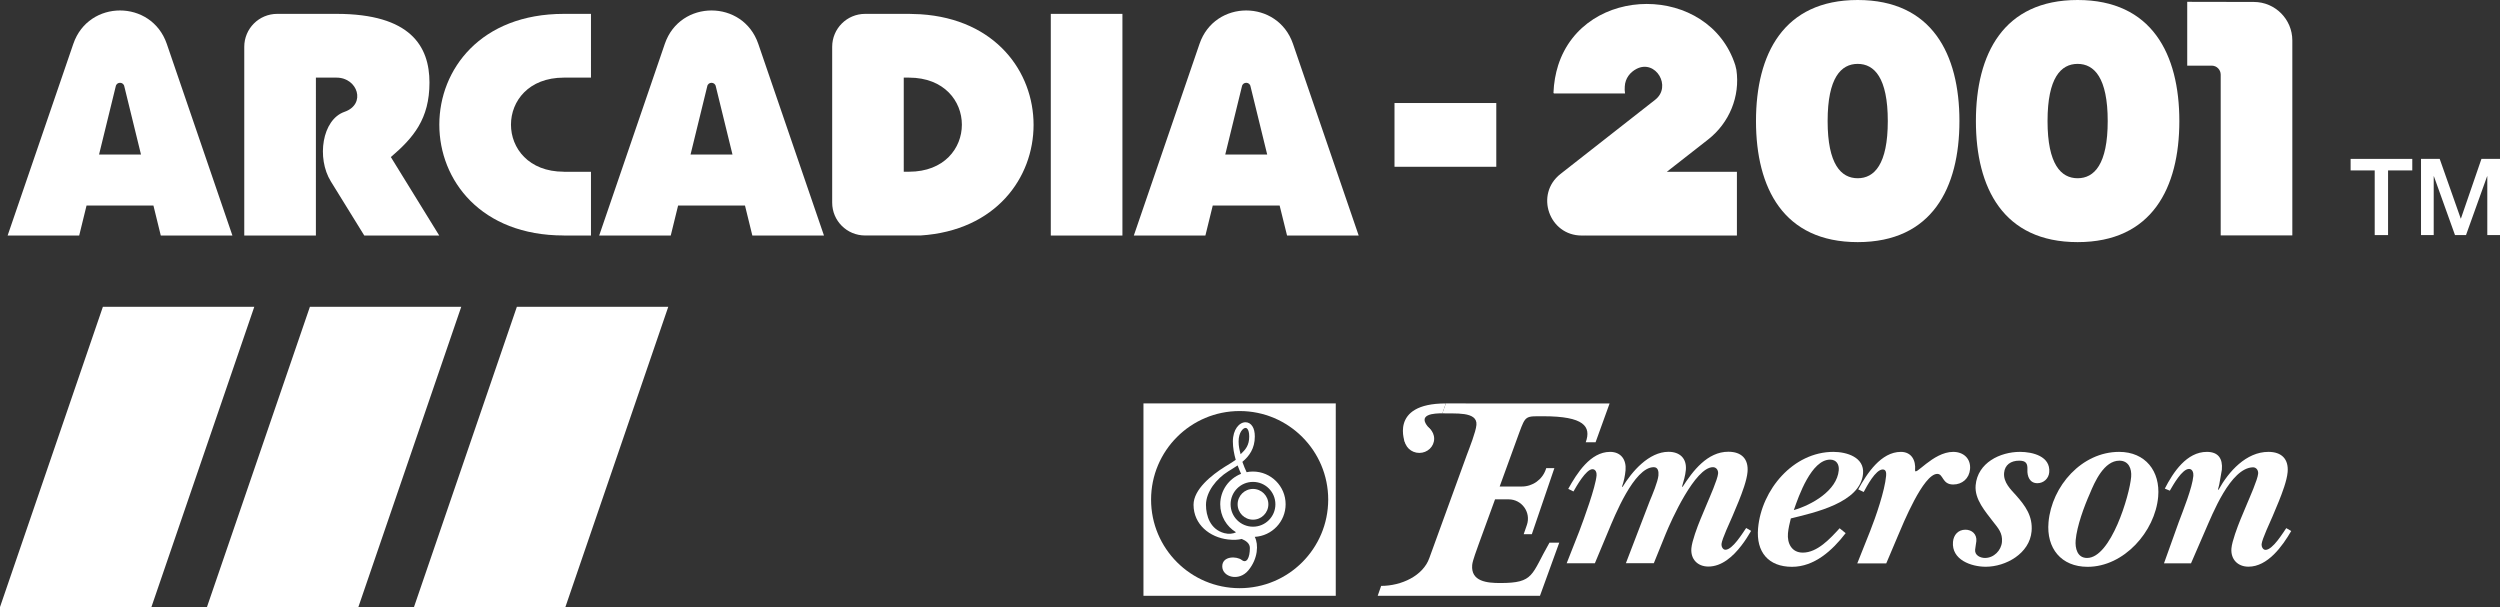 <?xml version="1.0" encoding="utf-8"?>
<!-- Generator: Adobe Illustrator 26.0.1, SVG Export Plug-In . SVG Version: 6.00 Build 0)  -->
<svg version="1.1" id="Layer_1" xmlns="http://www.w3.org/2000/svg" xmlns:xlink="http://www.w3.org/1999/xlink" x="0px" y="0px"
	 viewBox="0 0 3839 932.2" style="enable-background:new 0 0 3839 932.2;" xml:space="preserve">
<rect x="0" y="0" width="3839" height="932.2" fill="#333333" stroke="none"/>
<style type="text/css">
	.st0{fill:#FFFFFF;}
	.st1{fill:#C70A11;}
	.st2{fill:#2FBB37;}
	.st3{fill:#1E35A0;}
</style>
<g>
	<g>
		<g>
			<path class="st0" d="M600.2,241.2c34.7-29.7,59.3-58.5,59.3-114.4c0-55.5-28.8-105.5-142.7-105.5l0,0h-31.7l0,0h-59.4
				c-28,0-50.6,22.6-50.6,50.6v289.8h110V119.2h31.7l0,0c32.6,0,45.8,40.8,12.3,52.5c-34.7,12-43.1,71.2-21.1,106.8l51.4,83.2h115.1
				L600.2,241.2z"/>
		</g>
		<g>
			<rect x="1613.6" y="21.3" class="st0" width="110" height="340.4"/>
		</g>
		<g>
			<path class="st0" d="M2623,214.2c32.5-25.4,49.4-66.2,43.4-107c-0.6-3-1.2-5.4-1.7-7.1c-40.3-125.4-231.7-125.4-272,0.2
				c-4,12.7-6.6,26.7-7.2,42.1c0,0.6,0.5,1.1,1,1.1h108.9c-0.6-3.7-0.7-7.2-0.4-10.7c0.6-12.6,8.3-22,18.2-27.1
				c29.3-14.9,54.4,27.2,28.5,47.5l-145.5,114c-39.5,31-17.6,94.5,32.6,94.5h5.4c0.2,0,0.4-0.1,0.6-0.2l-0.1,0.2h232.5v-97.9h-107.6
				L2623,214.2z"/>
		</g>
		<g>
			<rect x="2141.4" y="158.2" class="st0" width="156.3" height="97.9"/>
		</g>
		<g>
			<path class="st0" d="M3358.7,2.8v98h37.6c7.7,0,13.8,6.2,13.8,13.8v246.9h110V62.1c0-32.6-26.5-59.1-59.1-59.1L3358.7,2.8
				L3358.7,2.8z"/>
		</g>
		<g>
			<path class="st0" d="M1413.6,21.9l-17.5-0.6h-0.1l0,0h-8.1l0,0h-59.4c-28,0-50.6,22.6-50.6,50.6v239.2c0,28,22.6,50.5,50.6,50.5
				h85.2C1645,346.6,1645,36.9,1413.6,21.9z M1395.9,263.7L1395.9,263.7h-8.1V119.2h8.1C1504.1,119.3,1504.1,263.7,1395.9,263.7z"/>
		</g>
		<g>
			<path class="st0" d="M865.8,119.2h41.7V21.3h-41.7c-254.9,0-254.9,340.4,0,340.3v0.1h41.7v-97.9h-41.7c0,0,0-0.1,0-0.1
				C757.6,263.6,757.6,119.2,865.8,119.2z"/>
		</g>
		<g>
			<path class="st0" d="M246.9,361.7h110L256.1,67.3C232.6-1,136-1,112.6,67.3L11.7,361.7h109.9l11.3-46.1h102.7L246.9,361.7z
				 M152.1,237.3l25.6-104.6c1.3-7.4,11.9-7.4,13.2,0l25.6,104.6H152.1z"/>
		</g>
		<g>
			<path class="st0" d="M1155.3,361.7h110L1164.4,67.3C1141-1,1044.3-1,1020.9,67.3L920.1,361.7H1030l11.3-46.1H1144L1155.3,361.7z
				 M1060.4,237.3l25.6-104.6c1.3-7.4,11.9-7.4,13.2,0l25.6,104.6H1060.4z"/>
		</g>
		<g>
			<path class="st0" d="M1976.4,361.7h110L1985.5,67.3C1962-1,1865.4-1,1842,67.3l-100.9,294.4h109.9l11.3-46.1h102.7L1976.4,361.7z
				 M1881.5,237.3l25.6-104.6c1.3-7.4,11.9-7.4,13.2,0l25.6,104.6H1881.5z"/>
		</g>
		<g>
			<path class="st0" d="M2852.7,0c-114.1,0-156.2,83.2-156.2,185.9s42.1,185.9,156.2,185.9c114.1,0,156.2-83.2,156.2-185.9
				S2966.8,0,2852.7,0z M2852.7,273.7c-25.5,0-46.2-21.3-46.2-87.8s20.6-87.8,46.2-87.8c25.5,0,46.2,21.3,46.2,87.8
				S2878.2,273.7,2852.7,273.7z"/>
		</g>
		<g>
			<path class="st0" d="M3190.4,0c-114.1,0-156.2,83.2-156.2,185.9s42.1,185.9,156.2,185.9s156.2-83.2,156.2-185.9
				S3304.4,0,3190.4,0z M3190.4,273.7c-25.5,0-46.2-21.3-46.2-87.8s20.6-87.8,46.2-87.8c25.5,0,46.2,21.3,46.2,87.8
				S3215.9,273.7,3190.4,273.7z"/>
		</g>
	</g>
	<g>
		<g>
			<g>
				<path class="st0" d="M2220.3,619.5l-5.4,15.2c18.2,0.9,54.2-3.6,52.3,17.8c-0.9,10.7-10.7,35.3-14.7,46l-57.6,158.4
					c-9.5,27.2-42.8,42.8-74,42.8l-5.3,15.2c1,0,249.1,0,249.2,0l29.6-81.6h-15c-28.4,49.5-23,62-75.6,62
					c-20.1,0-45.3-2.2-43.1-27.7c0.6-7.1,7.5-24.5,9.9-31.7l25.2-69.1h20.8c20.4,0,34.7,20,28.1,39.3l-4.9,14.2h12.5l34.6-101.4
					h-12.5l-0.6,1.8c-5.4,15.8-20.2,26.4-36.9,26.4h-34l30-82.5c9.9-26.8,9.8-25.4,37-25.4c62.6,0,73.9,15.7,65.2,39.9h15.1
					l21.5-59.5C2471.6,619.5,2220.3,619.5,2220.3,619.5z"/>
			</g>
			<g>
				<path class="st0" d="M2425.1,815.9c7.2-19.1,25-67.6,26.6-85.9c0.3-4-1.2-9.5-6.3-9.5c-9.9,0-24.6,26.2-29.2,34.2l-8-4
					c13.2-23.8,34-56.8,64.2-56.8c16.7,0,25.2,11.9,23.8,28.2c-0.8,8.7-2.7,17.5-5.4,25l0.7,0.8c14.4-23.8,40.5-54.1,70.7-54.1
					c17.1,0,28.1,9.9,26.6,27.8c-0.8,8.7-3.5,17.5-5.8,25.4l0.7,0.8c15.7-24.6,38.1-54.1,70.3-54.1c20.3,0,31.2,11.1,29.5,31
					c-1.1,13.1-8.4,32.2-13.5,44.9l-9.6,23c-3.5,8.3-16.2,35-16.9,42.9c-0.3,3.6,2,8.7,6,8.7c5.5,0,12.1-6.3,17.9-13.6
					c6-7.5,11.3-15.9,14-19.8l7.6,4.4c-4.1,7.1-9,14.9-14.7,22.3c-13.1,17.2-30.4,32.5-50.9,32.5c-16.7,0-27.6-11.5-26.1-28.2
					c1-11.1,9.2-33,13.8-44.1l10-23.9c4.1-9.9,16.4-37.4,17.2-46.5c0.5-5.2-2.7-9.9-7.9-9.9c-27.4,0-64,81.5-72.6,102.6l-18.2,44.9
					h-42.9l36.6-95.4c4-9.5,12.5-29.8,13.4-39.4c0.5-6-0.5-12.7-7.2-12.7c-30.2,0-60.3,75.5-69.8,98.2l-20.6,49.3h-43.3
					L2425.1,815.9z"/>
			</g>
			<g>
				<path class="st0" d="M2834.2,818.7c-20.7,27-48.3,51.7-82.4,51.7c-36.2,0-55.3-22.7-52.1-59.2c5.2-59.2,54-117.3,115.6-117.3
					c20.7,0,47.8,8.3,45.6,33.4c-3.9,44.9-75.6,60-110.9,68.8c-1.9,7.6-3.7,15.1-4.4,22.7c-1.4,15.5,5.7,29.8,22.8,29.8
					c22.3,0,42-21.5,56.5-37.4L2834.2,818.7z M2823.6,722.1c0.8-9.1-3.7-16.3-13.3-16.3c-28.6,0-48.2,55.6-55.7,77.5
					C2782,775.4,2820.9,753.5,2823.6,722.1z"/>
			</g>
			<g>
				<path class="st0" d="M2896.5,865.2H2852l19.8-49.7c8.7-21.9,22.5-62,24.5-84.7c0.4-4.4,0.1-9.9-5.1-9.9
					c-11.1,0-24.5,25.8-29.3,34.6l-8.4-4c13.3-24.2,34.9-57.6,65.5-57.6c16.3,0,23.1,13.1,21.8,27.8c-1,11.5,27.1-27.8,58.5-27.8
					c15.9,0,27.3,10.3,25.9,26.6c-1.3,14.3-12,23.5-25.9,23.5c-17.1,0-14.9-16.3-24.4-16.3c-21.5,0-52.8,77.1-60.4,95L2896.5,865.2z
					"/>
			</g>
			<g>
				<path class="st0" d="M3033.8,745.2c3-34.6,37.5-51.3,68.1-51.3c19.5,0,47.1,6.8,44.9,31.4c-0.8,9.5-8.6,16.7-18.2,16.7
					c-11.9,0-15.8-10.7-15.3-20.7c0.4-9.5-2-13.9-12.7-13.9c-12.7,0-22,6.4-23.1,18.7c-1.3,14.7,10.1,25.4,18.4,34.6
					c14.1,15.9,25.8,31.8,23.8,55.2c-3,34.2-39.7,54.4-70.4,54.4c-22.3,0-52.7-10.7-50.3-38.2c0.9-10.7,8-18.7,19.1-18.7
					c9.9,0,17.7,6.8,16.8,17.5l-1,6.8l-0.9,6.4c-0.8,8.7,8,12.7,15.2,12.7c13.5,0,24.9-11.5,26-24.6c1.2-13.5-5.7-21.1-13.2-30.6
					C3049,785.7,3031.9,767,3033.8,745.2z"/>
			</g>
			<g>
				<path class="st0" d="M3145.7,802c4.9-55.7,51.2-108.1,108.4-108.1c40.5,0,63.4,29.8,60,68.8c-4.7,53.7-52.7,107.7-108.4,107.7
					C3165.1,870.4,3142.2,841.8,3145.7,802z M3209.2,757.9c-8.9,19.9-19.9,50.1-21.8,71.5c-1.1,12.3,2.4,27.4,17.5,27.4
					c36.6,0,65.3-96.2,67.7-124.4c1.1-12.7-3.8-25-18.1-25C3231.1,707.4,3216.7,739.6,3209.2,757.9z"/>
			</g>
			<g>
				<path class="st0" d="M3345.6,802c6.7-17.9,21-53.3,22.5-71.2c0.4-4.4-1.1-10.7-6.6-10.7c-10.7,0-24.4,24.6-29.5,33.4l-7.7-3.2
					c13-25.4,33.6-56.4,64.6-56.4c17.5,0,24.5,10.3,23,27.4l-4,22.7l-1.9,7.5l0.7,0.8c15.6-28.2,42.5-58.4,76.7-58.4
					c20.3,0,31.2,11.1,29.5,31c-1.1,13.1-8.4,32.2-13.5,44.9l-9.6,23c-3.5,8.3-16.2,35-16.9,42.9c-0.3,3.6,2,8.7,6,8.7
					c11.1,0,26.5-25.8,31.9-33.4l7.6,4.4c-13.6,23.5-36.2,54.8-65.6,54.8c-16.7,0-27.6-11.5-26.2-28.2c1-11.1,9.3-33,13.8-44.1
					l10-23.9c4.1-9.9,16.4-37.4,17.2-46.5c0.5-5.2-2.7-9.9-7.9-9.9c-34.6,0.8-62.4,72.3-73.3,97l-21.9,50.5H3323L3345.6,802z"/>
			</g>
			<g>
				<ellipse class="st0" cx="2179.5" cy="673.7" rx="22.8" ry="21.8"/>
			</g>
			<path class="st0" d="M2214.9,634.7c-10.7,0-42.4,0.4-18.8,24.3c4.8,4.9-1.2,11.9-1.2,11.9l-17.2,2.8l-19.7,7.4
				c0,0-26.5-61.6,62.2-61.6"/>
		</g>
		<g>
			<g>
				<path class="st0" d="M1924.1,798c13.1,0,23.6-10.6,23.6-23.6c0-13.1-10.6-23.6-23.6-23.6c-13.1,0-23.6,10.6-23.6,23.6
					S1911,798,1924.1,798"/>
				<path class="st0" d="M1885.8,724l4.2-2.6c3.4-2.1,7-4.3,10.5-6.7c1.8,5,3.7,9.4,5.3,12.9c-18.7,7.3-32,25.5-32,46.8
					c0,18.2,9.7,34.1,24.2,42.9c-4.3,2.5-11.3,3.1-17.9,1.4c-21.7-5.8-28.2-26.6-28.2-43.5C1852,755,1868.2,735,1885.8,724
					 M1912.7,657.1c0.5,0,1.9,0,3.3,2.2c1.1,1.7,2.3,4.9,2.3,11c0,13.5-5.5,20-13.2,27.2c-1.8-7-3.1-12.1-3.1-19.6
					C1902,664.1,1908.8,657.1,1912.7,657.1 M1924.1,740c19,0,34.4,15.4,34.4,34.4s-15.4,34.4-34.4,34.4s-34.4-15.4-34.4-34.4
					S1905,740,1924.1,740 M1885.7,828.4c9.2,1.1,15.7,0.5,21.1-0.8c6.6,2.7,12.5,7,12.5,13.8c0,15.2-4.9,24.4-12.5,18.5
					c-7.6-6-29.9-6.5-29.9,9.8s25.5,23.9,40.2,6s15.7-39.7,9.8-51.1c0-0.1-0.1-0.1-0.1-0.2c26.4-1.5,47.4-23.3,47.4-50.1
					c0-27.7-22.5-50.2-50.2-50.2c-3.3,0-6.6,0.3-9.7,1c-1.9-4-4.3-9.5-6.5-15.9c10.5-8.7,19.1-20.5,19.1-38.9
					c0-6.6-1.2-11.9-3.7-15.7c-2.5-4-6.3-6.2-10.6-6.2c-9.5,0-19.4,11-19.4,29.5c0,9.8,1.9,19.5,4.4,28.2c-3.9,2.8-8.1,5.4-12.2,7.9
					l-4.3,2.6c-20.4,12.8-48.3,34.8-48.3,58.6C1832.9,805.6,1857.9,825.2,1885.7,828.4"/>
			</g>
			<g>
				<path class="st0" d="M1755.9,619.5v295.4h295.3V619.5H1755.9z M1903.6,903.2c-75.1,0-136-60.9-136-136s60.9-136,136-136
					s136,60.9,136,136C2039.5,842.3,1978.7,903.2,1903.6,903.2z"/>
			</g>
		</g>
	</g>
	<g>
		<g>
			<g>
				<polygon class="st0" points="158,471.1 0,932.2 232.5,932.2 390.5,471.1 				"/>
			</g>
			<g>
				<polygon class="st0" points="475.9,471.1 317.8,932.2 550.3,932.2 708.3,471.1 				"/>
			</g>
			<g>
				<polygon class="st0" points="793.7,471.1 635.7,932.2 868.2,932.2 1026.2,471.1 				"/>
			</g>
		</g>
	</g>
	<g>
		<g>
			<polygon class="st0" points="3609.6,244 3704.3,244 3704.3,261.7 3667.1,261.7 3667.1,361 3646.6,361 3646.6,261.7 3609.6,261.7 
							"/>
		</g>
		<g>
			<polygon class="st0" points="3717.6,244 3746.4,244 3778.7,335.6 3779,335.6 3810.5,244 3839,244 3839,361 3819.5,361 
				3819.5,270.7 3819.2,270.7 3786.8,361 3769.9,361 3737.5,270.7 3737.2,270.7 3737.2,361 3717.7,361 3717.7,244 			"/>
		</g>
	</g>
</g>
</svg>
